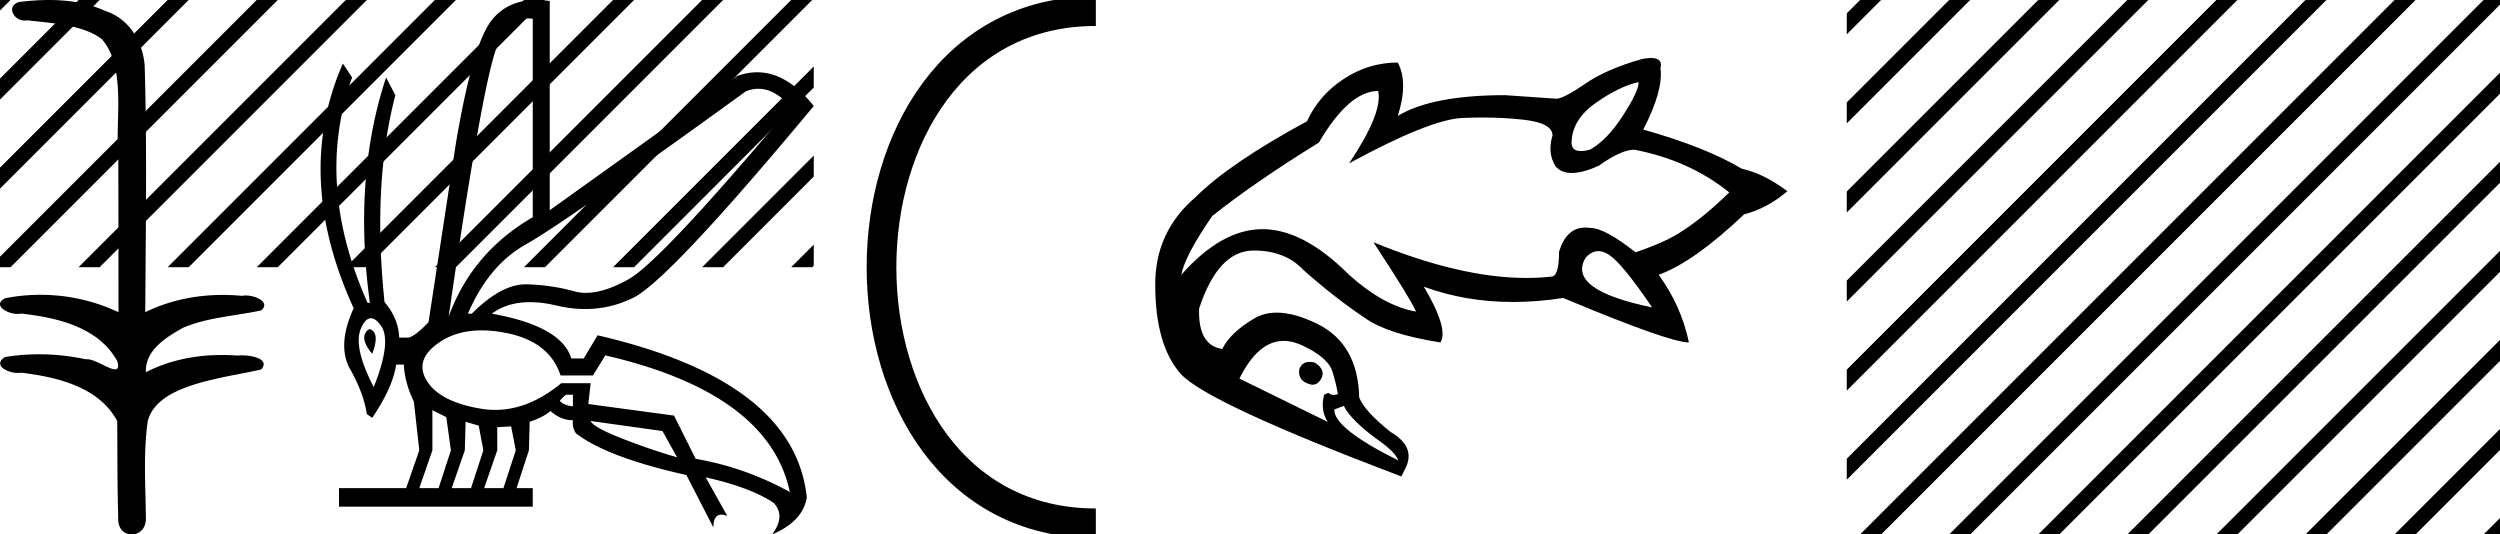 <svg xmlns="http://www.w3.org/2000/svg" width="84.198" height="18"><path d="M1.647 0c-.335 0-.67.026-.995.066C.205.18.435.692.832.692A.476.476 0 0 0 .914.684c.84.097 1.872.15 2.506.626.841.916.463 2.821.561 3.725.007.05.01 3.653.01 5.48a6.145 6.145 0 0 0-2.635-.586 6.04 6.04 0 0 0-1.187.117c-.441.231.076.528.422.528.041 0 .08-.004.115-.013 1.226.133 2.62.461 3.243 1.602.061.206.023.277-.071.277-.206 0-.68-.342-.946-.342-.014 0-.028 0-.04.003a7.535 7.535 0 0 0-1.58-.169c-.39 0-.777.031-1.15.095-.42.278.097.534.439.534a.532.532 0 0 0 .105-.01c1.251.151 2.636.49 3.243 1.633.007 1.27 0 2.11.033 3.278-.014.36.22.538.456.538.235 0 .473-.176.475-.526-.009-1.15-.091-2.161.06-3.277.304-1.253 2.477-1.445 3.827-1.754.294-.347-.285-.475-.659-.475-.055 0-.107.003-.15.008a6.823 6.823 0 0 0-.521-.02c-.882 0-1.771.175-2.557.58-.032-.755.711-1.19 1.244-1.493.84-.361 1.765-.397 2.643-.59.313-.273-.18-.501-.521-.501a.58.58 0 0 0-.125.012 6.767 6.767 0 0 0-.648-.031c-.903 0-1.805.183-2.614.582.016-2.851.062-5.61-.02-8.308-.065-.834-.546-1.6-1.354-1.849C2.938.094 2.291 0 1.647 0zm23.894 2.99q.557 0 1.086.606-4.368 5.2-5.46 5.81-.814.457-1.434.457-.21 0-.399-.053-.74-.208-1.586-.234h-.042q-.828 0-1.817.988h-.13q.702-1.638 1.963-2.34 1.261-.702 7.397-5.148.213-.085.422-.085zM17.81.622q.066 0 .133.01v6.683Q15.89 8.51 15.11 10.668q1.196-8.268 1.677-9.204Q17.22.62 17.81.62zM12.454 11.09q-.08 0-.153.138-.13.247.234.689.208-.546.052-.741-.069-.086-.133-.086zm.037-.372q.153 0 .33.237.39.52-.234 2.08-.702-1.352-.429-1.976.149-.34.333-.34zm6.804 2.577v.39q-.286-.026-.442-.182.052-.078.208-.208zm.598.884l2.418.338.494.884q-.832-.234-1.833-.624-1-.39-1.079-.598zm-5.33-.364l.468.234.156 1.118-.416 1.274h-.65l.442-1.274v-1.352zm1.118.39l.442.13.156.832-.416 1.274h-.65l.442-1.274.026-.962zm1.534.156l.156.806-.416 1.274h-.65l.442-1.274v-.78l.468-.026zm-.994-3.234q.415 0 .89.1 1.404.3 1.768 1.418h1.092l.416-.676q5.512 1.274 6.214 4.602-1.508-.832-3.172-1.118l-.728-1.456-2.886-.39.078-.702h-.988q-1.092.9-2.228.9-.243 0-.489-.042-1.39-.234-1.82-.95-.429-.714.455-1.3.585-.386 1.398-.386zM18.067 0q-.948 0-1.489.658-.663.806-1.235 4.238l-.91 5.954q-.442.468-.676.52h-.312q-.026-.65-.494-1.196-.416-3.978.364-6.968l-.312-.598q-1.118 3.38-.546 7.592h-.078q-1.794-4.03-.52-7.592l-.312-.468q-1.664 3.796.364 8.242-.572 1.248-.117 2.054.455.806.56 1.508l.181.13q.702-1.04.806-1.794h.26q.026.598.338 1.248l.182 1.638-.442 1.274h-2.262v.624h6.526v-.624h-.546l.416-1.274.026-.962q.468-.156.702-.364.338.312.754.312-.026.26.104.442 1.04.806 3.718 1.404l.91 1.768q0-.434.27-.434.085 0 .198.044l-.728-1.3q1.508.338 2.288.858.416.442-.052 1.066 1.04-.442 1.17-1.248-.416-3.926-7.046-5.46l-.468.78h-.416q-.338-1.092-2.678-1.508.522-.388 1.285-.388.414 0 .9.115.491.116.96.116.844 0 1.613-.376 1.196-.585 6.084-6.461-.9-1.136-1.905-1.136-.329 0-.669.122L18.515 7.08V.034Q18.281 0 18.067 0z"/><path d="M0 0v.354L.177.177.354 0zm2.646 0L0 2.646v.708L3.177.177 3.354 0zm3 0L0 5.646v.708L6.177.177 6.354 0zm3 0L0 8.646V9h.354L9.177.177 9.354 0zm3 0L2.823 8.823 2.646 9h.708L12.177.177 12.354 0zm3 0L5.823 8.823 5.646 9h.708L15.177.177 15.354 0zm3 0L8.823 8.823 8.646 9h.708L18.177.177 18.354 0zm3 0l-8.823 8.823-.177.177h.708L21.177.177 21.354 0zm3 0l-8.823 8.823-.177.177h.708L24.177.177 24.354 0zm3 0l-8.823 8.823-.177.177h.708L27.177.177 27.354 0zm.761 2.239l-6.584 6.584-.177.177h.708l6.053-6.054V2.24zm0 3l-3.584 3.584-.177.177h.708l3.053-3.054V5.24zm0 3l-.584.584-.177.177h.708l.053-.054V8.24z"/><path d="M36.907.375c-9.625 0-9.625 17.25 0 17.25m0 0" fill="none" stroke="#000"/><path d="M55.185 2.765q.02.28-.52 1.118-.539.84-1.118 1.159-.177.046-.303.046-.316 0-.316-.286.02-.779.819-1.338.799-.56 1.438-.699zM53.83 8.458q.169 0 .355.119.44.28 1.458 1.777-2.896-.599-2.237-1.677.196-.219.424-.219zm-7.414-5.393q.16.739-.979 2.436 2.717-1.478 3.815-1.528.343-.015.674-.015.727 0 1.393.075.969.11.969.53-.18.579.1 1.038.195.225.548.225.37 0 .91-.245.759-.54 1.198-.54 1.857.36 3.196 1.439-.86.839-1.578 1.298-.52.36-1.578.719-1.039-.819-1.518-.819-.09-.014-.173-.014-.638 0-.885.813 0 .839-.26.839-.407.045-.84.045-2.226 0-5.152-1.203 1.219 1.857 1.438 2.336-1.078-.18-2.257-1.238-1.537-1.538-2.916-1.538-1.378 0-2.736 1.538.12-.64 1.039-1.977 1.398-1.119 3.595-2.477 1.018-1.737 1.997-1.737zm-2.311 9.123q-.254 0-.345.244-.06.379.32.499.068.026.129.026.172 0 .29-.206.16-.3-.22-.54-.095-.023-.174-.023zm-.872-.707q.317 0 .667.172.838.4.978.868.14.47.18.75-.072.031-.138.031-.098 0-.182-.072l-.14.06q-.14.52.12.92l-2.975-1.459q.627-1.27 1.49-1.27zm2.025 2.189q.26.52 1.278 1.238.46.34.56.6-2.178-1.08-2.158-1.718l.32-.12zM55.603 1.953q-.126 0-.298.033-1.199.34-1.908.829-.709.49-.968.51l-1.738-.12q-2.457 0-3.615.698.36-1.118 0-1.797-.979 0-1.817.55-.84.548-1.239 1.427-2.616 1.418-3.754 2.557-1.359 1.158-1.359 2.936 0 2.037.85 3.005.848.969 7.439 3.466l.12-.24q.4-.74-.48-1.258-.878-.7-1.058-1.159-.04-1.797-1.398-2.476-.782-.385-1.38-.385-.425 0-.757.195-.8.47-1.079 1.028-.819-.12-.779-1.358.64-1.957 1.838-1.957 1.058 0 1.658.64 1.078.958 2.097 1.637.759.54 2.536.819.28-.46-.56-1.878 1.4.515 3 .515.821 0 1.694-.135 3.575 1.498 4.234 1.498-.26-1.238-1.018-2.277 1.198-.44 2.876-2.037.779-.2 1.458-.78-.8-.598-1.538-.758-1.198-.719-3.315-1.318.679-1.318.579-2.057.092-.353-.321-.353zM62.646 0l-.448.449v.707l.979-.98.177-.176zm3 0l-3.448 3.449v.707l3.979-3.98.177-.176zm3 0l-6.448 6.449v.707l6.979-6.98.177-.176zm3 0l-9.448 9.449v.707l9.979-9.98.177-.176zm3 0L62.198 12.449v.707L75.177.176 75.354 0zm3 0L62.198 15.449v.707L78.177.176 78.354 0zm3 0L62.823 17.823l-.177.177h.708L81.177.177 81.354 0zm3 0L65.823 17.823l-.177.177h.708L84.177.177l.02-.021V0zm.552 2.449L68.823 17.823l-.177.177h.708L84.198 3.156v-.707zm0 3L71.823 17.823l-.177.177h.708L84.198 6.156v-.707zm0 3l-9.375 9.374-.177.177h.708l8.844-8.844v-.707zm0 3l-6.375 6.374-.177.177h.708l5.844-5.844v-.707zm0 3l-3.375 3.374-.177.177h.708l2.844-2.844v-.707zm0 3l-.375.374-.177.177h.552v-.551z"/></svg>